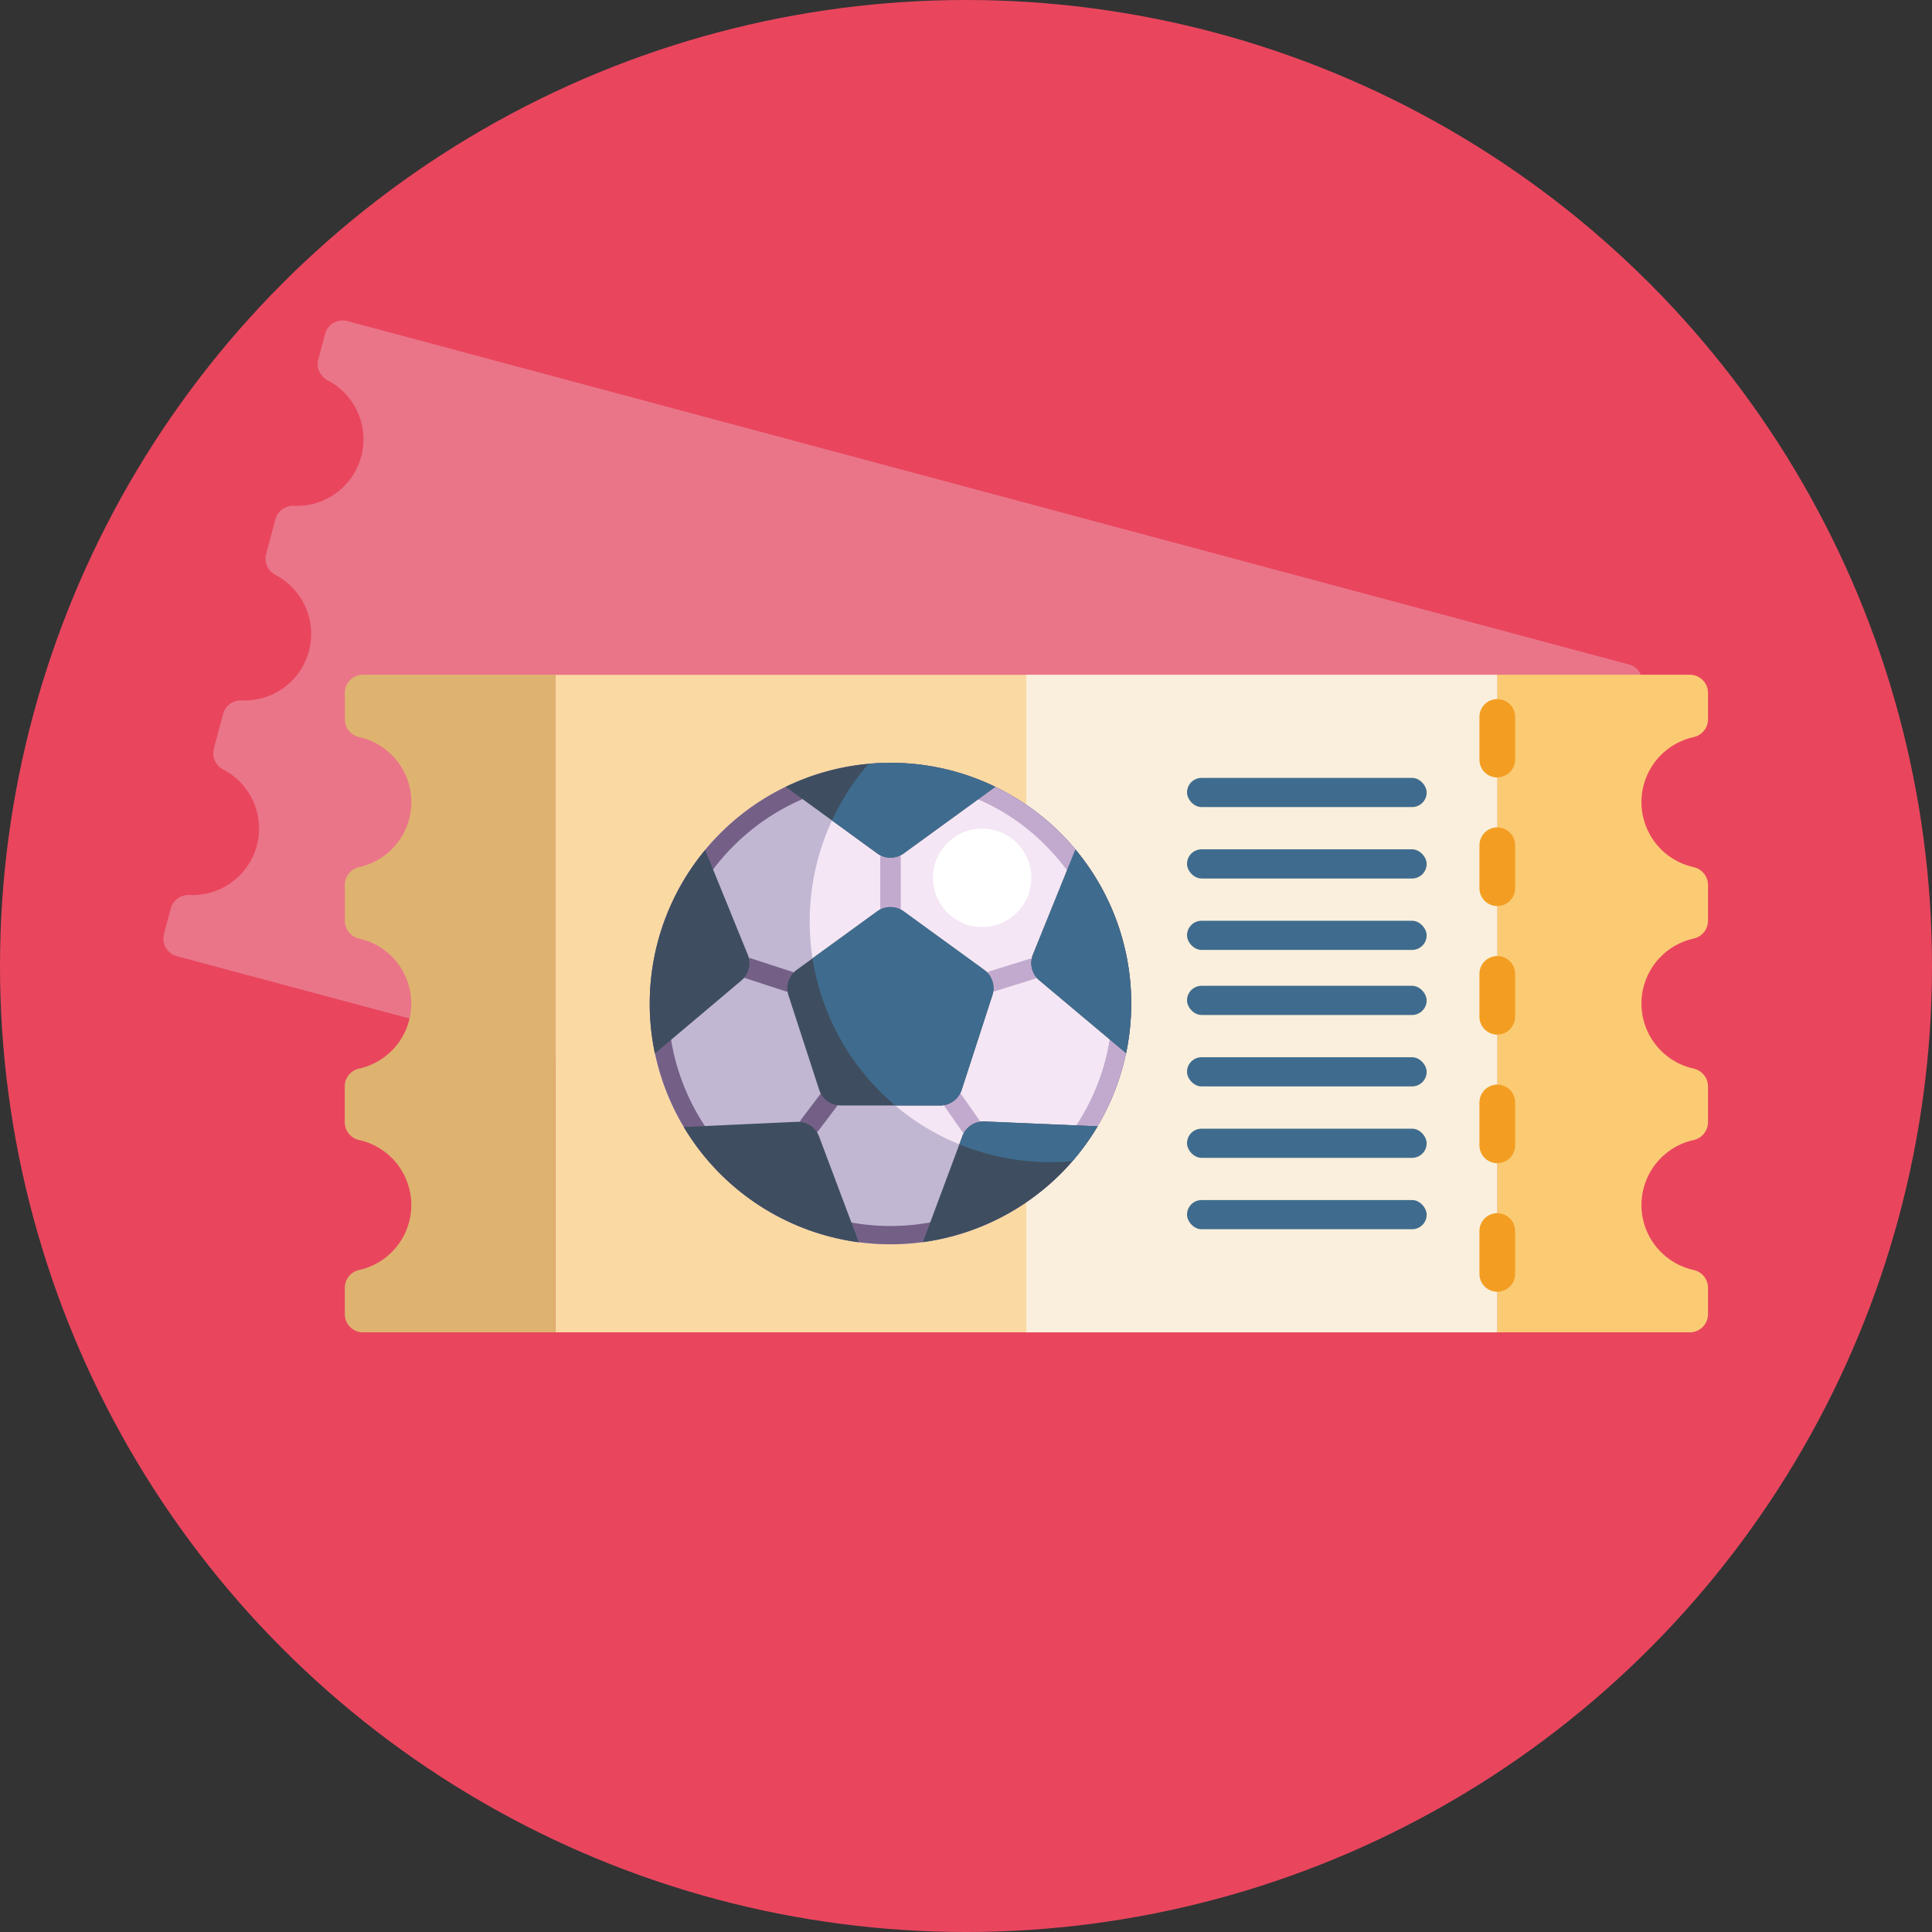 <svg id="_50" data-name="50" xmlns="http://www.w3.org/2000/svg" viewBox="0 0 512 512"><rect x="0" y="0" width="512" height="512" fill="#333333" stroke="none"/><defs><style>.cls-1{fill:#e9465e;}.cls-2{fill:#ea7589;}.cls-3{fill:#fbd9a3;}.cls-4{fill:#faefdc;}.cls-5{fill:#fbcb74;}.cls-6{fill:#deb36f;}.cls-7{fill:#f39e22;}.cls-8{fill:#3f6c8e;}.cls-9{fill:#c1b7d3;}.cls-10{fill:#f4e6f4;}.cls-11{fill:#746087;}.cls-12{fill:#c2aacf;}.cls-13{fill:#3e4e60;}.cls-14{fill:#fff;}</style></defs><title>50-soccer-icons</title><circle class="cls-1" cx="256" cy="256" r="256"/><path class="cls-2" d="M428.33,192.29a4.86,4.86,0,0,0,4.94-3.56l1.81-6.74a4.82,4.82,0,0,0-3.41-5.9l-339.61-91a4.82,4.82,0,0,0-5.9,3.41l-1.81,6.74a4.87,4.87,0,0,0,2.5,5.55,17.64,17.64,0,0,1-8.91,33.26A4.85,4.85,0,0,0,73,137.61l-2.47,9.19A4.87,4.87,0,0,0,73,152.36a17.64,17.64,0,0,1-8.92,33.26,4.85,4.85,0,0,0-4.94,3.56l-2.46,9.19a4.85,4.85,0,0,0,2.5,5.56,17.64,17.64,0,0,1-8.91,33.26,4.87,4.87,0,0,0-5,3.56l-1.8,6.74a4.81,4.81,0,0,0,3.4,5.9l339.62,91a4.82,4.82,0,0,0,5.9-3.41l1.8-6.74a4.84,4.84,0,0,0-2.5-5.55,17.64,17.64,0,0,1,8.91-33.26,4.88,4.88,0,0,0,4.95-3.56l2.46-9.2a4.85,4.85,0,0,0-2.5-5.55,17.64,17.64,0,0,1,8.91-33.26,4.88,4.88,0,0,0,4.95-3.56l2.46-9.2a4.85,4.85,0,0,0-2.5-5.55,17.64,17.64,0,0,1,8.91-33.26Z"/><rect class="cls-3" x="147.19" y="178.84" width="249.61" height="174.24"/><rect class="cls-4" x="271.98" y="178.84" width="124.82" height="174.24"/><path class="cls-5" d="M435,319.35a17.65,17.65,0,0,1,13.78-17.22,4.86,4.86,0,0,0,3.86-4.72v-9.52a4.84,4.84,0,0,0-3.86-4.71,17.65,17.65,0,0,1,0-34.44,4.86,4.86,0,0,0,3.86-4.72V234.5a4.86,4.86,0,0,0-3.86-4.71,17.65,17.65,0,0,1,0-34.44,4.86,4.86,0,0,0,3.86-4.72v-7a4.82,4.82,0,0,0-4.82-4.82h-51V353.08h51a4.82,4.82,0,0,0,4.82-4.82v-7a4.84,4.84,0,0,0-3.86-4.71A17.65,17.65,0,0,1,435,319.35Z"/><path class="cls-6" d="M109,319.35a17.65,17.65,0,0,0-13.79-17.22,4.86,4.86,0,0,1-3.85-4.72v-9.52a4.84,4.84,0,0,1,3.85-4.71,17.65,17.65,0,0,0,0-34.44A4.86,4.86,0,0,1,91.38,244V234.5a4.86,4.86,0,0,1,3.85-4.71,17.65,17.65,0,0,0,0-34.44,4.86,4.86,0,0,1-3.85-4.72v-7a4.82,4.82,0,0,1,4.82-4.82h51V353.08h-51a4.82,4.82,0,0,1-4.82-4.82v-7a4.84,4.84,0,0,1,3.85-4.71A17.65,17.65,0,0,0,109,319.35Z"/><path class="cls-7" d="M396.8,342.33a4.74,4.74,0,0,1-4.73-4.74V326.24a4.73,4.73,0,1,1,9.46,0v11.35A4.74,4.74,0,0,1,396.8,342.33Zm0-34.07a4.74,4.74,0,0,1-4.73-4.74V292.17a4.73,4.73,0,1,1,9.46,0v11.35A4.74,4.74,0,0,1,396.8,308.26Zm0-34.08a4.73,4.73,0,0,1-4.73-4.73V258.09a4.73,4.73,0,1,1,9.46,0v11.36A4.73,4.73,0,0,1,396.8,274.18Zm0-34.07a4.73,4.73,0,0,1-4.73-4.73V224a4.73,4.73,0,1,1,9.46,0v11.36A4.73,4.73,0,0,1,396.8,240.11Zm0-34.07a4.73,4.73,0,0,1-4.73-4.73V190a4.73,4.73,0,1,1,9.46,0v11.36A4.73,4.73,0,0,1,396.8,206Z"/><rect class="cls-8" x="314.57" y="261.25" width="63.51" height="7.73" rx="3.86"/><rect class="cls-8" x="314.57" y="244.01" width="63.51" height="7.73" rx="3.86"/><rect class="cls-8" x="314.57" y="225.08" width="63.51" height="7.73" rx="3.86"/><rect class="cls-8" x="314.57" y="206.15" width="63.51" height="7.73" rx="3.86"/><rect class="cls-8" x="314.57" y="280.18" width="63.51" height="7.73" rx="3.86"/><rect class="cls-8" x="314.57" y="299.11" width="63.51" height="7.73" rx="3.86"/><rect class="cls-8" x="314.57" y="318.03" width="63.51" height="7.73" rx="3.86"/><circle class="cls-9" cx="235.97" cy="265.97" r="63.79"/><path class="cls-10" d="M285,225.16a63.75,63.75,0,0,0-49-23c-2,0-3.91.09-5.83.27a63.64,63.64,0,0,0-9.69,15h0A63.78,63.78,0,0,0,278.38,308c2,0,3.91-.09,5.83-.27a64,64,0,0,0,6.66-9.23,63.37,63.37,0,0,0,7.55-19.41,64.25,64.25,0,0,0,1.35-13.1A63.57,63.57,0,0,0,285,225.16Z"/><path class="cls-11" d="M236,207a58.95,58.95,0,1,1-41.67,17.26A58.55,58.55,0,0,1,236,207m0-4.86a63.8,63.8,0,1,0,63.8,63.8,63.8,63.8,0,0,0-63.8-63.8Z"/><path class="cls-12" d="M299.72,263.5a63.77,63.77,0,0,0-69.58-61.06,63.71,63.71,0,0,0-4.22,5.44c56.82-9.1,91.78,59.23,51.41,100.09,1.62-1.64,4.62-.05,6.88-.25A63.78,63.78,0,0,0,299.72,263.5Z"/><path class="cls-11" d="M208.92,262.81a2.8,2.8,0,0,1-.85-.14l-10.47-3.43a2.73,2.73,0,1,1,1.7-5.18l10.47,3.42a2.73,2.73,0,0,1-.85,5.33Z"/><path class="cls-12" d="M236,243.11a2.72,2.72,0,0,1-2.73-2.72V227.3a2.73,2.73,0,0,1,5.45,0v13.09A2.72,2.72,0,0,1,236,243.11Z"/><path class="cls-12" d="M263,262.76a2.73,2.73,0,0,1-.81-5.33l10.52-3.28a2.73,2.73,0,0,1,1.62,5.21l-10.52,3.28A2.84,2.84,0,0,1,263,262.76Z"/><path class="cls-12" d="M257.18,301a2.73,2.73,0,0,1-2.24-1.17l-4.52-6.47a2.73,2.73,0,1,1,4.47-3.12l4.52,6.46a2.73,2.73,0,0,1-.67,3.8A2.68,2.68,0,0,1,257.18,301Z"/><path class="cls-11" d="M214.58,300.91a2.72,2.72,0,0,1-2.17-4.37l4.77-6.3a2.73,2.73,0,1,1,4.35,3.29l-4.77,6.3A2.72,2.72,0,0,1,214.58,300.91Z"/><path class="cls-13" d="M227.6,329.22a63.81,63.81,0,0,1-46.41-30.55l30-1.38a6,6,0,0,1,5.86,3.85Z"/><path class="cls-13" d="M196.49,259.83l-22.94,19.35a63.91,63.91,0,0,1,13.32-53.93L198.17,253A6,6,0,0,1,196.49,259.83Z"/><path class="cls-13" d="M299.77,266a64.25,64.25,0,0,1-1.35,13.1l-23-19.31a6,6,0,0,1-1.69-6.8L285,225.16A63.57,63.57,0,0,1,299.77,266Z"/><path class="cls-8" d="M299.77,266a64.25,64.25,0,0,1-1.35,13.1l-23-19.31a6,6,0,0,1-1.69-6.8L285,225.16A63.57,63.57,0,0,1,299.77,266Z"/><path class="cls-13" d="M232.47,241.52,211.1,257.05a6,6,0,0,0-2.17,6.66l8.17,25.13a6,6,0,0,0,5.66,4.12h26.42a6,6,0,0,0,5.67-4.12L263,263.71a6,6,0,0,0-2.16-6.66l-21.37-15.53A6,6,0,0,0,232.47,241.52Z"/><path class="cls-8" d="M263,263.72l-8.16,25.12a6,6,0,0,1-5.67,4.12H237.26a63.71,63.71,0,0,1-21.93-39l17.14-12.45a6,6,0,0,1,7,0l21.37,15.53A6,6,0,0,1,263,263.72Z"/><path class="cls-13" d="M290.87,298.48a64,64,0,0,1-46.3,30.71l9.67-25.94.81-2.17a6,6,0,0,1,5.84-3.88Z"/><path class="cls-8" d="M290.87,298.48a64,64,0,0,1-6.66,9.23c-1.92.18-3.87.27-5.83.27a63.57,63.57,0,0,1-24.14-4.73l.81-2.18a6,6,0,0,1,5.84-3.87Z"/><path class="cls-13" d="M263.75,208.53l-24.27,17.64a6,6,0,0,1-7,0l-12-8.74h0l-12.26-8.9a63.34,63.34,0,0,1,21.95-6.09c1.92-.18,3.87-.27,5.83-.27A63.39,63.39,0,0,1,263.75,208.53Z"/><path class="cls-8" d="M263.75,208.53l-24.27,17.63a6,6,0,0,1-7,0l-12-8.73h0a63.64,63.64,0,0,1,9.69-15c1.92-.18,3.87-.27,5.83-.27A63.39,63.39,0,0,1,263.75,208.53Z"/><circle class="cls-14" cx="260.28" cy="232.63" r="13.04"/></svg>